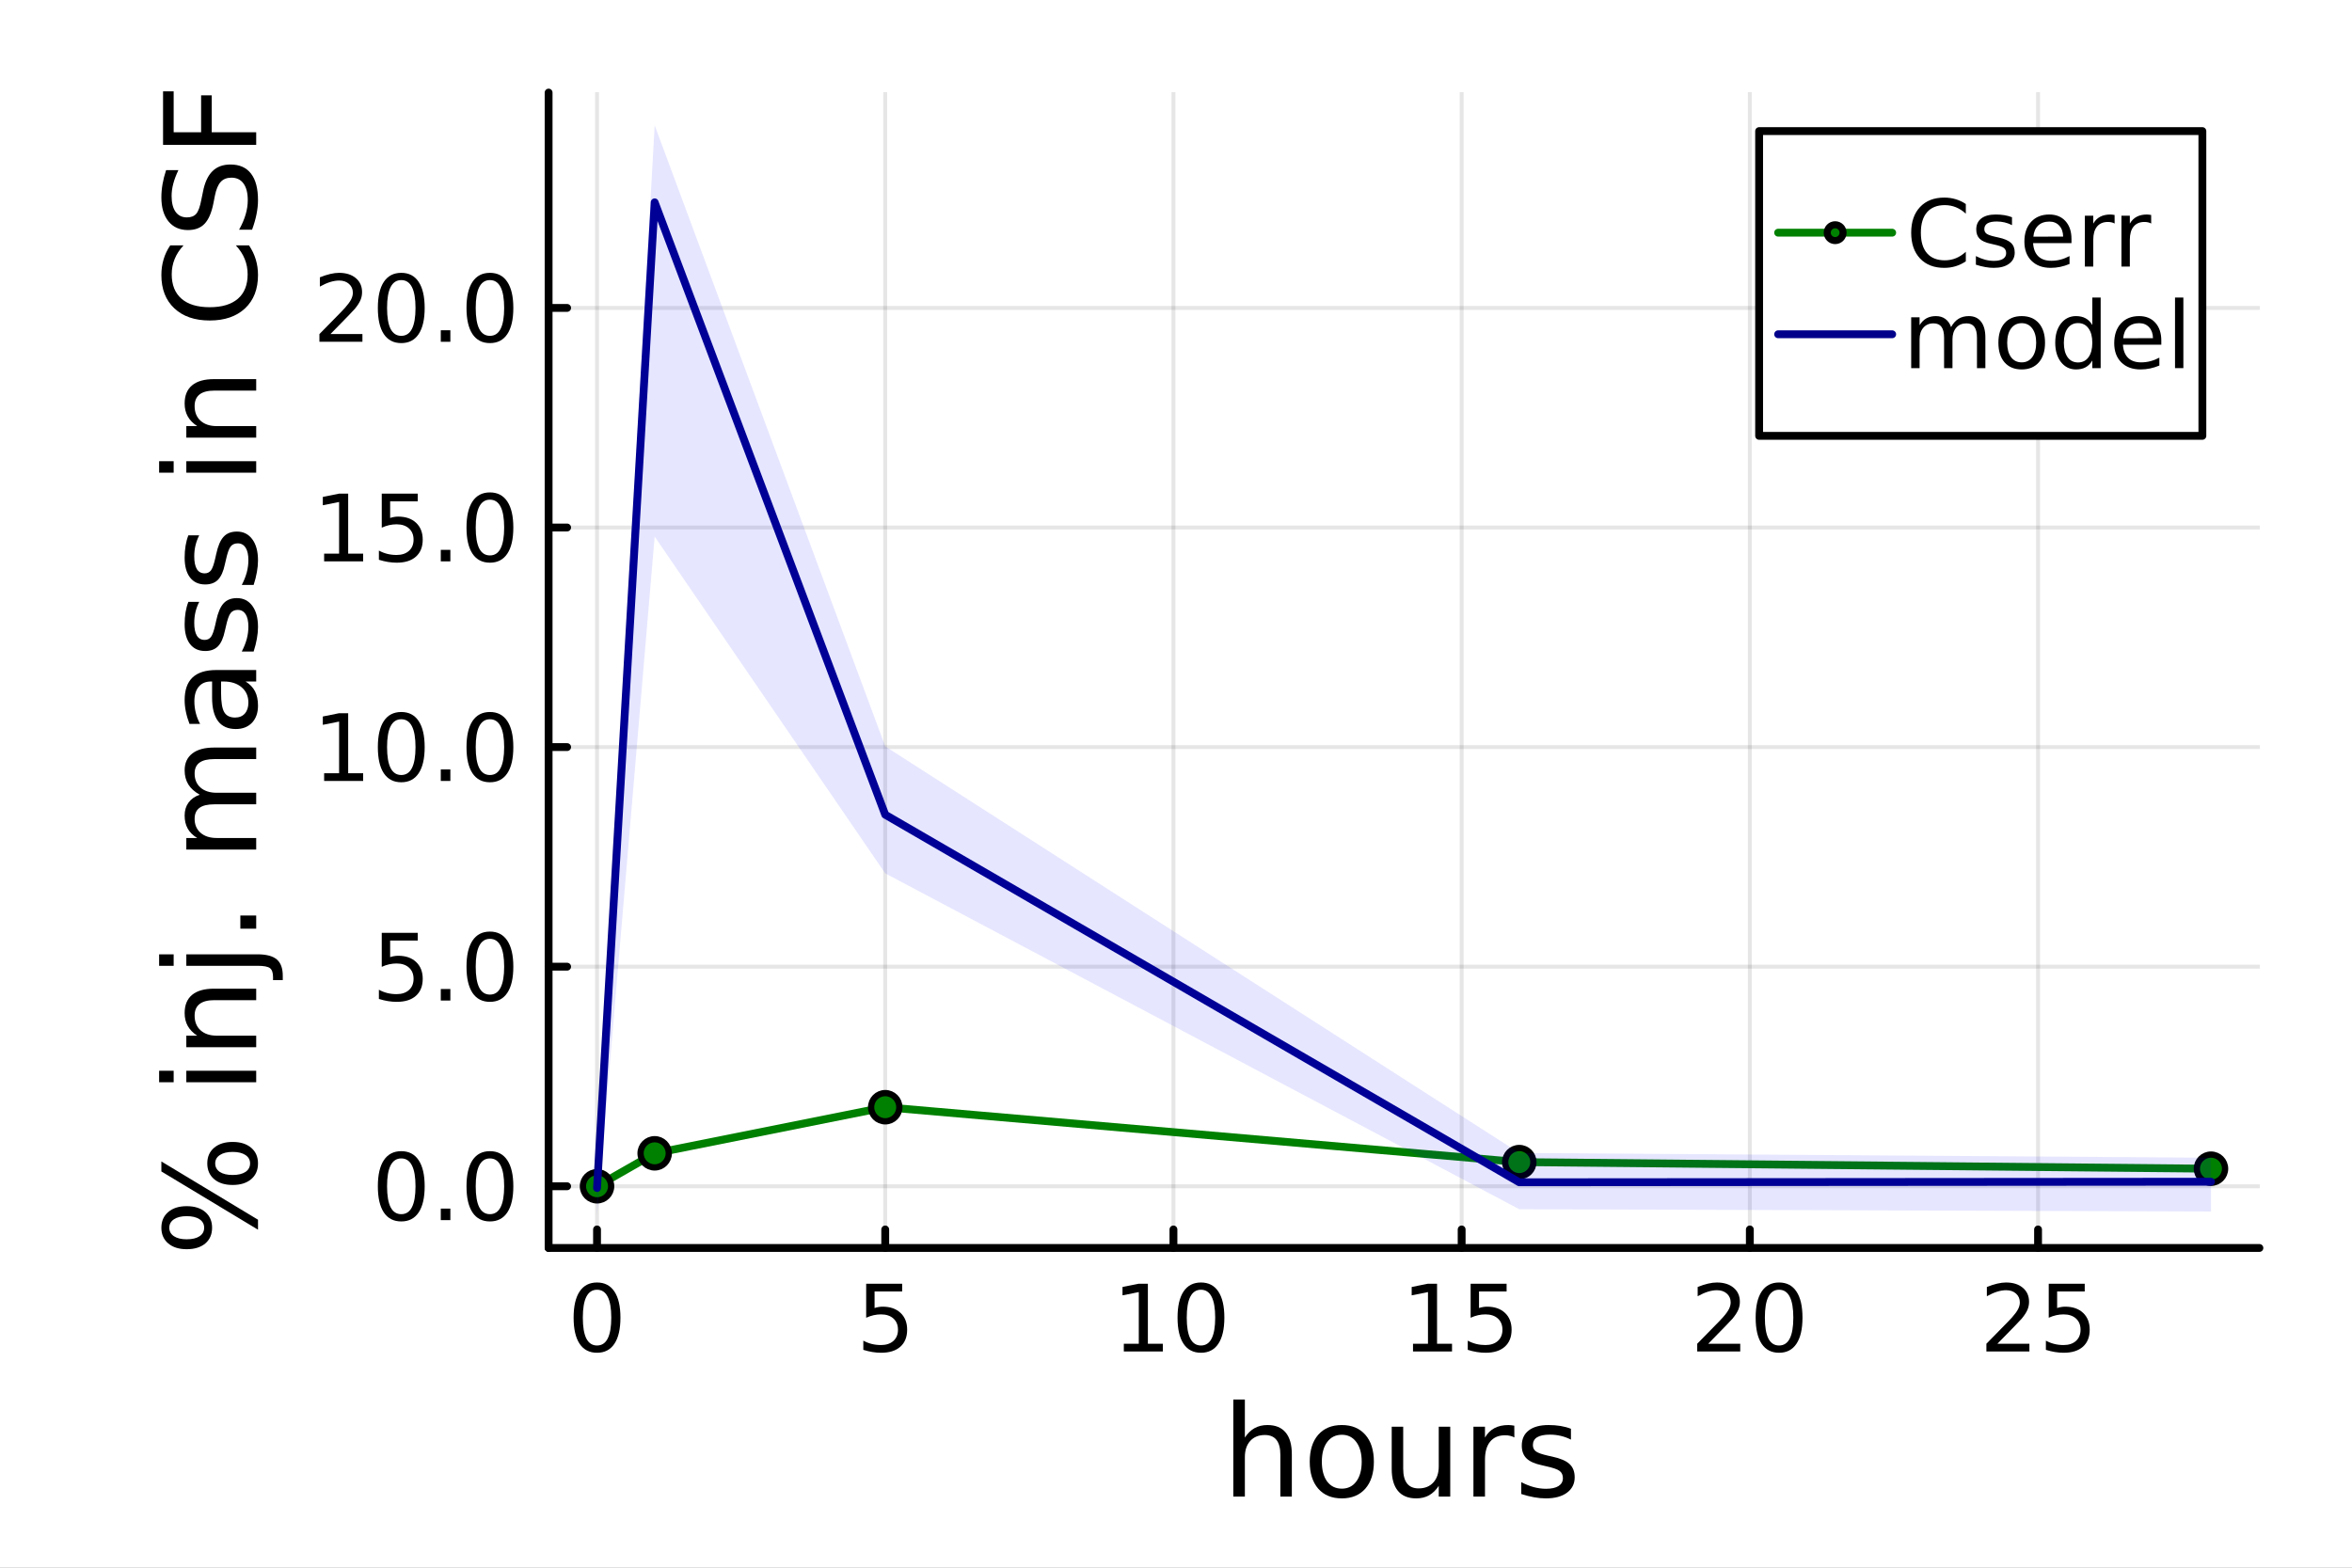 <?xml version="1.0" encoding="utf-8"?>
<svg xmlns="http://www.w3.org/2000/svg" xmlns:xlink="http://www.w3.org/1999/xlink" width="600" height="400" viewBox="0 0 2400 1600">
<rect x="0" y="0" width="2400" height="1600" fill="#808080" stroke="none"/>
<defs>
  <clipPath id="clip180">
    <rect x="0" y="0" width="2400" height="1600"/>
  </clipPath>
</defs>
<path clip-path="url(#clip180)" d="M0 1600 L2400 1600 L2400 0 L0 0  Z" fill="#ffffff" fill-rule="evenodd" fill-opacity="1"/>
<defs>
  <clipPath id="clip181">
    <rect x="480" y="0" width="1681" height="1600"/>
  </clipPath>
</defs>
<path clip-path="url(#clip180)" d="M559.803 1273.7 L2305.51 1273.7 L2305.51 94.488 L559.803 94.488  Z" fill="#ffffff" fill-rule="evenodd" fill-opacity="1"/>
<defs>
  <clipPath id="clip182">
    <rect x="559" y="94" width="1747" height="1180"/>
  </clipPath>
</defs>
<polyline clip-path="url(#clip182)" style="stroke:#000000; stroke-linecap:round; stroke-linejoin:round; stroke-width:4; stroke-opacity:0.1; fill:none" points="609.21,1273.7 609.21,94.488 "/>
<polyline clip-path="url(#clip182)" style="stroke:#000000; stroke-linecap:round; stroke-linejoin:round; stroke-width:4; stroke-opacity:0.1; fill:none" points="903.298,1273.7 903.298,94.488 "/>
<polyline clip-path="url(#clip182)" style="stroke:#000000; stroke-linecap:round; stroke-linejoin:round; stroke-width:4; stroke-opacity:0.1; fill:none" points="1197.39,1273.7 1197.39,94.488 "/>
<polyline clip-path="url(#clip182)" style="stroke:#000000; stroke-linecap:round; stroke-linejoin:round; stroke-width:4; stroke-opacity:0.1; fill:none" points="1491.48,1273.7 1491.48,94.488 "/>
<polyline clip-path="url(#clip182)" style="stroke:#000000; stroke-linecap:round; stroke-linejoin:round; stroke-width:4; stroke-opacity:0.1; fill:none" points="1785.56,1273.7 1785.56,94.488 "/>
<polyline clip-path="url(#clip182)" style="stroke:#000000; stroke-linecap:round; stroke-linejoin:round; stroke-width:4; stroke-opacity:0.1; fill:none" points="2079.65,1273.7 2079.65,94.488 "/>
<polyline clip-path="url(#clip180)" style="stroke:#000000; stroke-linecap:round; stroke-linejoin:round; stroke-width:8; stroke-opacity:1; fill:none" points="559.803,1273.7 2305.51,1273.7 "/>
<polyline clip-path="url(#clip180)" style="stroke:#000000; stroke-linecap:round; stroke-linejoin:round; stroke-width:8; stroke-opacity:1; fill:none" points="609.21,1273.7 609.21,1254.8 "/>
<polyline clip-path="url(#clip180)" style="stroke:#000000; stroke-linecap:round; stroke-linejoin:round; stroke-width:8; stroke-opacity:1; fill:none" points="903.298,1273.7 903.298,1254.8 "/>
<polyline clip-path="url(#clip180)" style="stroke:#000000; stroke-linecap:round; stroke-linejoin:round; stroke-width:8; stroke-opacity:1; fill:none" points="1197.39,1273.7 1197.39,1254.8 "/>
<polyline clip-path="url(#clip180)" style="stroke:#000000; stroke-linecap:round; stroke-linejoin:round; stroke-width:8; stroke-opacity:1; fill:none" points="1491.48,1273.7 1491.48,1254.8 "/>
<polyline clip-path="url(#clip180)" style="stroke:#000000; stroke-linecap:round; stroke-linejoin:round; stroke-width:8; stroke-opacity:1; fill:none" points="1785.56,1273.7 1785.56,1254.8 "/>
<polyline clip-path="url(#clip180)" style="stroke:#000000; stroke-linecap:round; stroke-linejoin:round; stroke-width:8; stroke-opacity:1; fill:none" points="2079.65,1273.7 2079.65,1254.8 "/>
<path clip-path="url(#clip180)" d="M609.21 1316.33 Q601.988 1316.33 598.33 1323.46 Q594.719 1330.55 594.719 1344.81 Q594.719 1359.02 598.33 1366.15 Q601.988 1373.23 609.21 1373.23 Q616.478 1373.23 620.089 1366.15 Q623.747 1359.02 623.747 1344.81 Q623.747 1330.55 620.089 1323.46 Q616.478 1316.33 609.21 1316.33 M609.21 1308.93 Q620.83 1308.93 626.941 1318.14 Q633.098 1327.31 633.098 1344.81 Q633.098 1362.26 626.941 1371.47 Q620.83 1380.64 609.21 1380.64 Q597.589 1380.64 591.432 1371.47 Q585.321 1362.26 585.321 1344.81 Q585.321 1327.31 591.432 1318.14 Q597.589 1308.93 609.21 1308.93 Z" fill="#000000" fill-rule="nonzero" fill-opacity="1" /><path clip-path="url(#clip180)" d="M883.854 1310.18 L920.567 1310.18 L920.567 1318.05 L892.419 1318.05 L892.419 1334.99 Q894.456 1334.3 896.493 1333.97 Q898.53 1333.6 900.567 1333.6 Q912.141 1333.6 918.9 1339.94 Q925.659 1346.29 925.659 1357.12 Q925.659 1368.28 918.715 1374.48 Q911.77 1380.64 899.132 1380.64 Q894.78 1380.64 890.243 1379.9 Q885.752 1379.16 880.937 1377.68 L880.937 1368.28 Q885.104 1370.55 889.548 1371.66 Q893.993 1372.77 898.946 1372.77 Q906.956 1372.77 911.631 1368.56 Q916.307 1364.34 916.307 1357.12 Q916.307 1349.9 911.631 1345.68 Q906.956 1341.47 898.946 1341.47 Q895.196 1341.47 891.446 1342.31 Q887.743 1343.14 883.854 1344.9 L883.854 1310.18 Z" fill="#000000" fill-rule="nonzero" fill-opacity="1" /><path clip-path="url(#clip180)" d="M1146.76 1371.43 L1162.04 1371.43 L1162.04 1318.69 L1145.42 1322.03 L1145.42 1313.51 L1161.95 1310.18 L1171.3 1310.18 L1171.3 1371.43 L1186.58 1371.43 L1186.58 1379.3 L1146.76 1379.3 L1146.76 1371.43 Z" fill="#000000" fill-rule="nonzero" fill-opacity="1" /><path clip-path="url(#clip180)" d="M1225.47 1316.33 Q1218.24 1316.33 1214.59 1323.46 Q1210.97 1330.55 1210.97 1344.81 Q1210.97 1359.02 1214.59 1366.15 Q1218.24 1373.23 1225.47 1373.23 Q1232.73 1373.23 1236.34 1366.15 Q1240 1359.02 1240 1344.81 Q1240 1330.55 1236.34 1323.46 Q1232.73 1316.33 1225.47 1316.33 M1225.47 1308.93 Q1237.09 1308.93 1243.2 1318.14 Q1249.35 1327.31 1249.35 1344.81 Q1249.35 1362.26 1243.2 1371.47 Q1237.09 1380.64 1225.47 1380.64 Q1213.84 1380.64 1207.69 1371.47 Q1201.58 1362.26 1201.58 1344.81 Q1201.58 1327.31 1207.69 1318.14 Q1213.84 1308.93 1225.47 1308.93 Z" fill="#000000" fill-rule="nonzero" fill-opacity="1" /><path clip-path="url(#clip180)" d="M1441.85 1371.43 L1457.12 1371.43 L1457.12 1318.69 L1440.5 1322.03 L1440.5 1313.51 L1457.03 1310.18 L1466.38 1310.18 L1466.38 1371.43 L1481.66 1371.43 L1481.66 1379.3 L1441.85 1379.3 L1441.85 1371.43 Z" fill="#000000" fill-rule="nonzero" fill-opacity="1" /><path clip-path="url(#clip180)" d="M1500.64 1310.18 L1537.35 1310.18 L1537.35 1318.05 L1509.21 1318.05 L1509.21 1334.99 Q1511.24 1334.3 1513.28 1333.97 Q1515.32 1333.6 1517.35 1333.6 Q1528.93 1333.6 1535.69 1339.94 Q1542.45 1346.29 1542.45 1357.12 Q1542.45 1368.28 1535.5 1374.48 Q1528.56 1380.64 1515.92 1380.64 Q1511.57 1380.64 1507.03 1379.9 Q1502.54 1379.16 1497.72 1377.68 L1497.72 1368.28 Q1501.89 1370.55 1506.34 1371.66 Q1510.78 1372.77 1515.73 1372.77 Q1523.74 1372.77 1528.42 1368.56 Q1533.1 1364.34 1533.1 1357.12 Q1533.1 1349.9 1528.42 1345.68 Q1523.74 1341.47 1515.73 1341.47 Q1511.98 1341.47 1508.23 1342.31 Q1504.53 1343.14 1500.64 1344.9 L1500.64 1310.18 Z" fill="#000000" fill-rule="nonzero" fill-opacity="1" /><path clip-path="url(#clip180)" d="M1743.11 1371.43 L1775.75 1371.43 L1775.75 1379.3 L1731.86 1379.3 L1731.86 1371.43 Q1737.18 1365.92 1746.35 1356.66 Q1755.56 1347.35 1757.92 1344.67 Q1762.42 1339.62 1764.17 1336.15 Q1765.98 1332.63 1765.98 1329.25 Q1765.98 1323.74 1762.09 1320.27 Q1758.25 1316.8 1752.05 1316.8 Q1747.65 1316.8 1742.74 1318.32 Q1737.88 1319.85 1732.32 1322.95 L1732.32 1313.51 Q1737.97 1311.24 1742.88 1310.08 Q1747.79 1308.93 1751.86 1308.93 Q1762.6 1308.93 1768.99 1314.3 Q1775.38 1319.67 1775.38 1328.65 Q1775.38 1332.91 1773.76 1336.75 Q1772.18 1340.55 1767.97 1345.73 Q1766.81 1347.07 1760.61 1353.51 Q1754.41 1359.9 1743.11 1371.43 Z" fill="#000000" fill-rule="nonzero" fill-opacity="1" /><path clip-path="url(#clip180)" d="M1815.38 1316.33 Q1808.16 1316.33 1804.5 1323.46 Q1800.89 1330.55 1800.89 1344.81 Q1800.89 1359.02 1804.5 1366.15 Q1808.16 1373.23 1815.38 1373.23 Q1822.65 1373.23 1826.26 1366.15 Q1829.92 1359.02 1829.92 1344.81 Q1829.92 1330.55 1826.26 1323.46 Q1822.65 1316.33 1815.38 1316.33 M1815.38 1308.93 Q1827 1308.93 1833.11 1318.14 Q1839.27 1327.31 1839.27 1344.81 Q1839.27 1362.26 1833.11 1371.47 Q1827 1380.64 1815.38 1380.64 Q1803.76 1380.64 1797.6 1371.47 Q1791.49 1362.26 1791.49 1344.81 Q1791.49 1327.31 1797.6 1318.14 Q1803.76 1308.93 1815.38 1308.93 Z" fill="#000000" fill-rule="nonzero" fill-opacity="1" /><path clip-path="url(#clip180)" d="M2038.19 1371.43 L2070.83 1371.43 L2070.83 1379.3 L2026.94 1379.3 L2026.94 1371.43 Q2032.27 1365.92 2041.43 1356.66 Q2050.65 1347.35 2053.01 1344.67 Q2057.5 1339.62 2059.26 1336.15 Q2061.06 1332.63 2061.06 1329.25 Q2061.06 1323.74 2057.18 1320.27 Q2053.33 1316.8 2047.13 1316.8 Q2042.73 1316.8 2037.82 1318.32 Q2032.96 1319.85 2027.41 1322.95 L2027.41 1313.51 Q2033.05 1311.24 2037.96 1310.08 Q2042.87 1308.93 2046.94 1308.93 Q2057.68 1308.93 2064.07 1314.3 Q2070.46 1319.67 2070.46 1328.65 Q2070.46 1332.91 2068.84 1336.75 Q2067.27 1340.55 2063.05 1345.73 Q2061.9 1347.07 2055.69 1353.51 Q2049.49 1359.9 2038.19 1371.43 Z" fill="#000000" fill-rule="nonzero" fill-opacity="1" /><path clip-path="url(#clip180)" d="M2090.55 1310.18 L2127.27 1310.18 L2127.27 1318.05 L2099.12 1318.05 L2099.12 1334.99 Q2101.16 1334.3 2103.19 1333.97 Q2105.23 1333.6 2107.27 1333.6 Q2118.84 1333.6 2125.6 1339.94 Q2132.36 1346.29 2132.36 1357.12 Q2132.36 1368.28 2125.42 1374.48 Q2118.47 1380.64 2105.83 1380.64 Q2101.48 1380.64 2096.94 1379.9 Q2092.45 1379.16 2087.64 1377.68 L2087.64 1368.28 Q2091.8 1370.55 2096.25 1371.66 Q2100.69 1372.77 2105.65 1372.77 Q2113.66 1372.77 2118.33 1368.56 Q2123.01 1364.34 2123.01 1357.12 Q2123.01 1349.9 2118.33 1345.68 Q2113.66 1341.47 2105.65 1341.47 Q2101.9 1341.47 2098.15 1342.31 Q2094.44 1343.14 2090.55 1344.9 L2090.55 1310.18 Z" fill="#000000" fill-rule="nonzero" fill-opacity="1" /><path clip-path="url(#clip180)" d="M1318.2 1484.39 L1318.2 1527.42 L1306.49 1527.42 L1306.49 1484.77 Q1306.49 1474.65 1302.54 1469.62 Q1298.6 1464.59 1290.7 1464.59 Q1281.22 1464.59 1275.74 1470.64 Q1270.27 1476.69 1270.27 1487.13 L1270.27 1527.42 L1258.49 1527.42 L1258.49 1428.37 L1270.27 1428.37 L1270.27 1467.2 Q1274.47 1460.77 1280.14 1457.59 Q1285.86 1454.41 1293.31 1454.41 Q1305.6 1454.41 1311.9 1462.05 Q1318.2 1469.62 1318.2 1484.39 Z" fill="#000000" fill-rule="nonzero" fill-opacity="1" /><path clip-path="url(#clip180)" d="M1369.19 1464.34 Q1359.77 1464.34 1354.3 1471.72 Q1348.82 1479.04 1348.82 1491.84 Q1348.82 1504.63 1354.23 1512.02 Q1359.71 1519.34 1369.19 1519.34 Q1378.55 1519.34 1384.02 1511.96 Q1389.5 1504.57 1389.5 1491.84 Q1389.5 1479.17 1384.02 1471.79 Q1378.55 1464.34 1369.19 1464.34 M1369.19 1454.41 Q1384.47 1454.41 1393.19 1464.34 Q1401.91 1474.27 1401.91 1491.84 Q1401.91 1509.35 1393.19 1519.34 Q1384.47 1529.27 1369.19 1529.27 Q1353.85 1529.27 1345.13 1519.34 Q1336.47 1509.35 1336.47 1491.84 Q1336.47 1474.27 1345.13 1464.34 Q1353.85 1454.41 1369.19 1454.41 Z" fill="#000000" fill-rule="nonzero" fill-opacity="1" /><path clip-path="url(#clip180)" d="M1420.12 1499.29 L1420.12 1456.13 L1431.83 1456.13 L1431.83 1498.84 Q1431.83 1508.96 1435.78 1514.06 Q1439.72 1519.08 1447.62 1519.08 Q1457.1 1519.08 1462.58 1513.04 Q1468.11 1506.99 1468.11 1496.55 L1468.11 1456.13 L1479.83 1456.13 L1479.83 1527.42 L1468.11 1527.42 L1468.11 1516.47 Q1463.85 1522.97 1458.18 1526.15 Q1452.58 1529.27 1445.13 1529.27 Q1432.85 1529.27 1426.48 1521.63 Q1420.12 1513.99 1420.12 1499.29 M1449.59 1454.41 L1449.59 1454.41 Z" fill="#000000" fill-rule="nonzero" fill-opacity="1" /><path clip-path="url(#clip180)" d="M1545.27 1467.08 Q1543.29 1465.93 1540.94 1465.42 Q1538.65 1464.85 1535.85 1464.85 Q1525.91 1464.85 1520.57 1471.34 Q1515.28 1477.77 1515.28 1489.87 L1515.28 1527.42 L1503.51 1527.42 L1503.51 1456.13 L1515.28 1456.13 L1515.28 1467.2 Q1518.98 1460.71 1524.9 1457.59 Q1530.82 1454.41 1539.28 1454.41 Q1540.49 1454.41 1541.96 1454.6 Q1543.42 1454.73 1545.2 1455.05 L1545.27 1467.08 Z" fill="#000000" fill-rule="nonzero" fill-opacity="1" /><path clip-path="url(#clip180)" d="M1603 1458.23 L1603 1469.3 Q1598.04 1466.76 1592.69 1465.49 Q1587.34 1464.21 1581.61 1464.21 Q1572.89 1464.21 1568.5 1466.89 Q1564.17 1469.56 1564.17 1474.91 Q1564.17 1478.98 1567.29 1481.34 Q1570.41 1483.63 1579.83 1485.73 L1583.84 1486.62 Q1596.32 1489.29 1601.54 1494.19 Q1606.82 1499.03 1606.82 1507.75 Q1606.82 1517.68 1598.93 1523.48 Q1591.1 1529.27 1577.35 1529.27 Q1571.62 1529.27 1565.38 1528.12 Q1559.21 1527.04 1552.33 1524.81 L1552.33 1512.72 Q1558.83 1516.09 1565.13 1517.81 Q1571.43 1519.47 1577.6 1519.47 Q1585.88 1519.47 1590.34 1516.67 Q1594.79 1513.8 1594.79 1508.64 Q1594.79 1503.87 1591.55 1501.32 Q1588.36 1498.78 1577.48 1496.42 L1573.4 1495.47 Q1562.52 1493.18 1557.68 1488.47 Q1552.84 1483.69 1552.84 1475.42 Q1552.84 1465.36 1559.97 1459.88 Q1567.1 1454.41 1580.21 1454.41 Q1586.71 1454.41 1592.44 1455.36 Q1598.17 1456.32 1603 1458.23 Z" fill="#000000" fill-rule="nonzero" fill-opacity="1" /><polyline clip-path="url(#clip182)" style="stroke:#000000; stroke-linecap:round; stroke-linejoin:round; stroke-width:4; stroke-opacity:0.1; fill:none" points="559.803,1210.71 2305.51,1210.71 "/>
<polyline clip-path="url(#clip182)" style="stroke:#000000; stroke-linecap:round; stroke-linejoin:round; stroke-width:4; stroke-opacity:0.1; fill:none" points="559.803,986.599 2305.51,986.599 "/>
<polyline clip-path="url(#clip182)" style="stroke:#000000; stroke-linecap:round; stroke-linejoin:round; stroke-width:4; stroke-opacity:0.1; fill:none" points="559.803,762.489 2305.51,762.489 "/>
<polyline clip-path="url(#clip182)" style="stroke:#000000; stroke-linecap:round; stroke-linejoin:round; stroke-width:4; stroke-opacity:0.1; fill:none" points="559.803,538.379 2305.51,538.379 "/>
<polyline clip-path="url(#clip182)" style="stroke:#000000; stroke-linecap:round; stroke-linejoin:round; stroke-width:4; stroke-opacity:0.1; fill:none" points="559.803,314.269 2305.51,314.269 "/>
<polyline clip-path="url(#clip180)" style="stroke:#000000; stroke-linecap:round; stroke-linejoin:round; stroke-width:8; stroke-opacity:1; fill:none" points="559.803,1273.7 559.803,94.488 "/>
<polyline clip-path="url(#clip180)" style="stroke:#000000; stroke-linecap:round; stroke-linejoin:round; stroke-width:8; stroke-opacity:1; fill:none" points="559.803,1210.71 578.701,1210.71 "/>
<polyline clip-path="url(#clip180)" style="stroke:#000000; stroke-linecap:round; stroke-linejoin:round; stroke-width:8; stroke-opacity:1; fill:none" points="559.803,986.599 578.701,986.599 "/>
<polyline clip-path="url(#clip180)" style="stroke:#000000; stroke-linecap:round; stroke-linejoin:round; stroke-width:8; stroke-opacity:1; fill:none" points="559.803,762.489 578.701,762.489 "/>
<polyline clip-path="url(#clip180)" style="stroke:#000000; stroke-linecap:round; stroke-linejoin:round; stroke-width:8; stroke-opacity:1; fill:none" points="559.803,538.379 578.701,538.379 "/>
<polyline clip-path="url(#clip180)" style="stroke:#000000; stroke-linecap:round; stroke-linejoin:round; stroke-width:8; stroke-opacity:1; fill:none" points="559.803,314.269 578.701,314.269 "/>
<path clip-path="url(#clip180)" d="M409.452 1182.31 Q402.229 1182.31 398.572 1189.44 Q394.961 1196.52 394.961 1210.78 Q394.961 1224.99 398.572 1232.12 Q402.229 1239.2 409.452 1239.2 Q416.72 1239.2 420.331 1232.12 Q423.989 1224.99 423.989 1210.78 Q423.989 1196.52 420.331 1189.44 Q416.72 1182.31 409.452 1182.31 M409.452 1174.9 Q421.072 1174.9 427.183 1184.11 Q433.34 1193.28 433.34 1210.78 Q433.34 1228.23 427.183 1237.45 Q421.072 1246.61 409.452 1246.61 Q397.831 1246.61 391.674 1237.45 Q385.563 1228.23 385.563 1210.78 Q385.563 1193.28 391.674 1184.11 Q397.831 1174.9 409.452 1174.9 Z" fill="#000000" fill-rule="nonzero" fill-opacity="1" /><path clip-path="url(#clip180)" d="M449.775 1233.51 L459.544 1233.51 L459.544 1245.27 L449.775 1245.27 L449.775 1233.51 Z" fill="#000000" fill-rule="nonzero" fill-opacity="1" /><path clip-path="url(#clip180)" d="M499.914 1182.31 Q492.692 1182.31 489.035 1189.44 Q485.423 1196.52 485.423 1210.78 Q485.423 1224.99 489.035 1232.12 Q492.692 1239.2 499.914 1239.2 Q507.183 1239.2 510.794 1232.12 Q514.451 1224.99 514.451 1210.78 Q514.451 1196.52 510.794 1189.44 Q507.183 1182.31 499.914 1182.31 M499.914 1174.9 Q511.534 1174.9 517.645 1184.11 Q523.803 1193.28 523.803 1210.78 Q523.803 1228.23 517.645 1237.45 Q511.534 1246.61 499.914 1246.61 Q488.294 1246.61 482.136 1237.45 Q476.025 1228.23 476.025 1210.78 Q476.025 1193.28 482.136 1184.11 Q488.294 1174.9 499.914 1174.9 Z" fill="#000000" fill-rule="nonzero" fill-opacity="1" /><path clip-path="url(#clip180)" d="M389.544 952.039 L426.257 952.039 L426.257 959.909 L398.109 959.909 L398.109 976.854 Q400.146 976.159 402.183 975.835 Q404.22 975.465 406.257 975.465 Q417.831 975.465 424.59 981.807 Q431.35 988.15 431.35 998.983 Q431.35 1010.14 424.405 1016.34 Q417.461 1022.5 404.822 1022.5 Q400.47 1022.5 395.933 1021.76 Q391.442 1021.02 386.628 1019.54 L386.628 1010.14 Q390.794 1012.41 395.239 1013.52 Q399.683 1014.63 404.637 1014.63 Q412.646 1014.63 417.322 1010.42 Q421.998 1006.21 421.998 998.983 Q421.998 991.761 417.322 987.548 Q412.646 983.335 404.637 983.335 Q400.887 983.335 397.137 984.169 Q393.433 985.002 389.544 986.761 L389.544 952.039 Z" fill="#000000" fill-rule="nonzero" fill-opacity="1" /><path clip-path="url(#clip180)" d="M449.775 1009.4 L459.544 1009.4 L459.544 1021.16 L449.775 1021.16 L449.775 1009.4 Z" fill="#000000" fill-rule="nonzero" fill-opacity="1" /><path clip-path="url(#clip180)" d="M499.914 958.196 Q492.692 958.196 489.035 965.326 Q485.423 972.409 485.423 986.669 Q485.423 1000.88 489.035 1008.01 Q492.692 1015.09 499.914 1015.09 Q507.183 1015.09 510.794 1008.01 Q514.451 1000.88 514.451 986.669 Q514.451 972.409 510.794 965.326 Q507.183 958.196 499.914 958.196 M499.914 950.789 Q511.534 950.789 517.645 960.002 Q523.803 969.169 523.803 986.669 Q523.803 1004.12 517.645 1013.34 Q511.534 1022.5 499.914 1022.5 Q488.294 1022.5 482.136 1013.34 Q476.025 1004.12 476.025 986.669 Q476.025 969.169 482.136 960.002 Q488.294 950.789 499.914 950.789 Z" fill="#000000" fill-rule="nonzero" fill-opacity="1" /><path clip-path="url(#clip180)" d="M330.748 789.179 L346.026 789.179 L346.026 736.447 L329.406 739.781 L329.406 731.262 L345.933 727.929 L355.285 727.929 L355.285 789.179 L370.563 789.179 L370.563 797.049 L330.748 797.049 L330.748 789.179 Z" fill="#000000" fill-rule="nonzero" fill-opacity="1" /><path clip-path="url(#clip180)" d="M409.452 734.086 Q402.229 734.086 398.572 741.216 Q394.961 748.299 394.961 762.558 Q394.961 776.771 398.572 783.901 Q402.229 790.984 409.452 790.984 Q416.72 790.984 420.331 783.901 Q423.989 776.771 423.989 762.558 Q423.989 748.299 420.331 741.216 Q416.72 734.086 409.452 734.086 M409.452 726.679 Q421.072 726.679 427.183 735.892 Q433.34 745.059 433.34 762.558 Q433.34 780.012 427.183 789.225 Q421.072 798.392 409.452 798.392 Q397.831 798.392 391.674 789.225 Q385.563 780.012 385.563 762.558 Q385.563 745.059 391.674 735.892 Q397.831 726.679 409.452 726.679 Z" fill="#000000" fill-rule="nonzero" fill-opacity="1" /><path clip-path="url(#clip180)" d="M449.775 785.29 L459.544 785.29 L459.544 797.049 L449.775 797.049 L449.775 785.29 Z" fill="#000000" fill-rule="nonzero" fill-opacity="1" /><path clip-path="url(#clip180)" d="M499.914 734.086 Q492.692 734.086 489.035 741.216 Q485.423 748.299 485.423 762.558 Q485.423 776.771 489.035 783.901 Q492.692 790.984 499.914 790.984 Q507.183 790.984 510.794 783.901 Q514.451 776.771 514.451 762.558 Q514.451 748.299 510.794 741.216 Q507.183 734.086 499.914 734.086 M499.914 726.679 Q511.534 726.679 517.645 735.892 Q523.803 745.059 523.803 762.558 Q523.803 780.012 517.645 789.225 Q511.534 798.392 499.914 798.392 Q488.294 798.392 482.136 789.225 Q476.025 780.012 476.025 762.558 Q476.025 745.059 482.136 735.892 Q488.294 726.679 499.914 726.679 Z" fill="#000000" fill-rule="nonzero" fill-opacity="1" /><path clip-path="url(#clip180)" d="M330.748 565.069 L346.026 565.069 L346.026 512.337 L329.406 515.671 L329.406 507.152 L345.933 503.819 L355.285 503.819 L355.285 565.069 L370.563 565.069 L370.563 572.939 L330.748 572.939 L330.748 565.069 Z" fill="#000000" fill-rule="nonzero" fill-opacity="1" /><path clip-path="url(#clip180)" d="M389.544 503.819 L426.257 503.819 L426.257 511.689 L398.109 511.689 L398.109 528.634 Q400.146 527.939 402.183 527.615 Q404.22 527.245 406.257 527.245 Q417.831 527.245 424.59 533.587 Q431.35 539.93 431.35 550.763 Q431.35 561.92 424.405 568.124 Q417.461 574.282 404.822 574.282 Q400.47 574.282 395.933 573.541 Q391.442 572.8 386.628 571.319 L386.628 561.92 Q390.794 564.189 395.239 565.3 Q399.683 566.411 404.637 566.411 Q412.646 566.411 417.322 562.198 Q421.998 557.985 421.998 550.763 Q421.998 543.541 417.322 539.328 Q412.646 535.115 404.637 535.115 Q400.887 535.115 397.137 535.948 Q393.433 536.782 389.544 538.541 L389.544 503.819 Z" fill="#000000" fill-rule="nonzero" fill-opacity="1" /><path clip-path="url(#clip180)" d="M449.775 561.18 L459.544 561.18 L459.544 572.939 L449.775 572.939 L449.775 561.18 Z" fill="#000000" fill-rule="nonzero" fill-opacity="1" /><path clip-path="url(#clip180)" d="M499.914 509.976 Q492.692 509.976 489.035 517.106 Q485.423 524.189 485.423 538.448 Q485.423 552.661 489.035 559.791 Q492.692 566.874 499.914 566.874 Q507.183 566.874 510.794 559.791 Q514.451 552.661 514.451 538.448 Q514.451 524.189 510.794 517.106 Q507.183 509.976 499.914 509.976 M499.914 502.569 Q511.534 502.569 517.645 511.782 Q523.803 520.948 523.803 538.448 Q523.803 555.902 517.645 565.115 Q511.534 574.282 499.914 574.282 Q488.294 574.282 482.136 565.115 Q476.025 555.902 476.025 538.448 Q476.025 520.948 482.136 511.782 Q488.294 502.569 499.914 502.569 Z" fill="#000000" fill-rule="nonzero" fill-opacity="1" /><path clip-path="url(#clip180)" d="M337.184 340.959 L369.822 340.959 L369.822 348.829 L325.934 348.829 L325.934 340.959 Q331.258 335.449 340.424 326.19 Q349.637 316.885 351.998 314.199 Q356.489 309.153 358.248 305.681 Q360.054 302.162 360.054 298.783 Q360.054 293.274 356.165 289.801 Q352.322 286.329 346.119 286.329 Q341.721 286.329 336.813 287.857 Q331.952 289.385 326.397 292.487 L326.397 283.042 Q332.045 280.774 336.952 279.616 Q341.859 278.459 345.933 278.459 Q356.674 278.459 363.063 283.829 Q369.452 289.2 369.452 298.181 Q369.452 302.44 367.831 306.283 Q366.257 310.079 362.044 315.264 Q360.887 316.607 354.683 323.042 Q348.48 329.431 337.184 340.959 Z" fill="#000000" fill-rule="nonzero" fill-opacity="1" /><path clip-path="url(#clip180)" d="M409.452 285.866 Q402.229 285.866 398.572 292.996 Q394.961 300.079 394.961 314.338 Q394.961 328.551 398.572 335.681 Q402.229 342.764 409.452 342.764 Q416.72 342.764 420.331 335.681 Q423.989 328.551 423.989 314.338 Q423.989 300.079 420.331 292.996 Q416.72 285.866 409.452 285.866 M409.452 278.459 Q421.072 278.459 427.183 287.672 Q433.34 296.838 433.34 314.338 Q433.34 331.792 427.183 341.005 Q421.072 350.171 409.452 350.171 Q397.831 350.171 391.674 341.005 Q385.563 331.792 385.563 314.338 Q385.563 296.838 391.674 287.672 Q397.831 278.459 409.452 278.459 Z" fill="#000000" fill-rule="nonzero" fill-opacity="1" /><path clip-path="url(#clip180)" d="M449.775 337.07 L459.544 337.07 L459.544 348.829 L449.775 348.829 L449.775 337.07 Z" fill="#000000" fill-rule="nonzero" fill-opacity="1" /><path clip-path="url(#clip180)" d="M499.914 285.866 Q492.692 285.866 489.035 292.996 Q485.423 300.079 485.423 314.338 Q485.423 328.551 489.035 335.681 Q492.692 342.764 499.914 342.764 Q507.183 342.764 510.794 335.681 Q514.451 328.551 514.451 314.338 Q514.451 300.079 510.794 292.996 Q507.183 285.866 499.914 285.866 M499.914 278.459 Q511.534 278.459 517.645 287.672 Q523.803 296.838 523.803 314.338 Q523.803 331.792 517.645 341.005 Q511.534 350.171 499.914 350.171 Q488.294 350.171 482.136 341.005 Q476.025 331.792 476.025 314.338 Q476.025 296.838 482.136 287.672 Q488.294 278.459 499.914 278.459 Z" fill="#000000" fill-rule="nonzero" fill-opacity="1" /><path clip-path="url(#clip180)" d="M219.599 1187.36 Q219.599 1192.9 224.309 1196.09 Q229.02 1199.2 237.423 1199.2 Q245.698 1199.2 250.473 1196.09 Q255.183 1192.9 255.183 1187.36 Q255.183 1181.95 250.473 1178.83 Q245.698 1175.65 237.423 1175.65 Q229.084 1175.65 224.373 1178.83 Q219.599 1181.95 219.599 1187.36 M211.514 1187.36 Q211.514 1177.31 218.517 1171.39 Q225.519 1165.47 237.423 1165.47 Q249.327 1165.47 256.329 1171.45 Q263.268 1177.37 263.268 1187.36 Q263.268 1197.55 256.329 1203.47 Q249.327 1209.39 237.423 1209.39 Q225.455 1209.39 218.517 1203.47 Q211.514 1197.49 211.514 1187.36 M172.747 1253.06 Q172.747 1258.53 177.522 1261.72 Q182.232 1264.84 190.508 1264.84 Q198.91 1264.84 203.621 1261.72 Q208.332 1258.6 208.332 1253.06 Q208.332 1247.52 203.621 1244.4 Q198.91 1241.22 190.508 1241.22 Q182.296 1241.22 177.522 1244.4 Q172.747 1247.58 172.747 1253.06 M164.663 1195.58 L164.663 1185.39 L263.268 1244.85 L263.268 1255.03 L164.663 1195.58 M164.663 1253.06 Q164.663 1243 171.665 1237.02 Q178.604 1231.03 190.508 1231.03 Q202.539 1231.03 209.477 1237.02 Q216.416 1242.94 216.416 1253.06 Q216.416 1263.18 209.477 1269.1 Q202.475 1274.96 190.508 1274.96 Q178.667 1274.96 171.665 1269.04 Q164.663 1263.12 164.663 1253.06 Z" fill="#000000" fill-rule="nonzero" fill-opacity="1" /><path clip-path="url(#clip180)" d="M190.126 1104.55 L190.126 1092.83 L261.422 1092.83 L261.422 1104.55 L190.126 1104.55 M162.371 1104.55 L162.371 1092.83 L177.203 1092.83 L177.203 1104.55 L162.371 1104.55 Z" fill="#000000" fill-rule="nonzero" fill-opacity="1" /><path clip-path="url(#clip180)" d="M218.389 1009.06 L261.422 1009.06 L261.422 1020.77 L218.771 1020.77 Q208.65 1020.77 203.621 1024.72 Q198.592 1028.67 198.592 1036.56 Q198.592 1046.05 204.639 1051.52 Q210.687 1057 221.127 1057 L261.422 1057 L261.422 1068.77 L190.126 1068.77 L190.126 1057 L201.202 1057 Q194.773 1052.79 191.59 1047.13 Q188.407 1041.4 188.407 1033.95 Q188.407 1021.67 196.046 1015.36 Q203.621 1009.06 218.389 1009.06 Z" fill="#000000" fill-rule="nonzero" fill-opacity="1" /><path clip-path="url(#clip180)" d="M190.126 985.699 L190.126 973.986 L262.695 973.986 Q276.317 973.986 282.428 979.206 Q288.539 984.362 288.539 995.884 L288.539 1000.34 L278.609 1000.34 L278.609 997.221 Q278.609 990.537 275.49 988.118 Q272.434 985.699 262.695 985.699 L190.126 985.699 M162.371 985.699 L162.371 973.986 L177.203 973.986 L177.203 985.699 L162.371 985.699 Z" fill="#000000" fill-rule="nonzero" fill-opacity="1" /><path clip-path="url(#clip180)" d="M245.253 947.823 L245.253 934.392 L261.422 934.392 L261.422 947.823 L245.253 947.823 Z" fill="#000000" fill-rule="nonzero" fill-opacity="1" /><path clip-path="url(#clip180)" d="M203.812 811.088 Q195.918 806.695 192.163 800.584 Q188.407 794.473 188.407 786.198 Q188.407 775.058 196.237 769.01 Q204.003 762.963 218.389 762.963 L261.422 762.963 L261.422 774.74 L218.771 774.74 Q208.523 774.74 203.557 778.368 Q198.592 781.997 198.592 789.444 Q198.592 798.547 204.639 803.831 Q210.687 809.114 221.127 809.114 L261.422 809.114 L261.422 820.891 L218.771 820.891 Q208.459 820.891 203.557 824.519 Q198.592 828.148 198.592 835.723 Q198.592 844.699 204.703 849.982 Q210.751 855.266 221.127 855.266 L261.422 855.266 L261.422 867.042 L190.126 867.042 L190.126 855.266 L201.202 855.266 Q194.645 851.255 191.526 845.654 Q188.407 840.052 188.407 832.349 Q188.407 824.583 192.354 819.172 Q196.3 813.698 203.812 811.088 Z" fill="#000000" fill-rule="nonzero" fill-opacity="1" /><path clip-path="url(#clip180)" d="M225.583 707.199 Q225.583 721.395 228.829 726.87 Q232.076 732.344 239.905 732.344 Q246.144 732.344 249.836 728.27 Q253.464 724.132 253.464 717.066 Q253.464 707.327 246.589 701.47 Q239.651 695.55 228.193 695.55 L225.583 695.55 L225.583 707.199 M220.745 683.837 L261.422 683.837 L261.422 695.55 L250.6 695.55 Q257.093 699.561 260.212 705.544 Q263.268 711.528 263.268 720.186 Q263.268 731.135 257.157 737.628 Q250.982 744.057 240.669 744.057 Q228.638 744.057 222.527 736.036 Q216.416 727.952 216.416 711.974 L216.416 695.55 L215.27 695.55 Q207.186 695.55 202.793 700.897 Q198.337 706.181 198.337 715.793 Q198.337 721.904 199.802 727.697 Q201.266 733.49 204.194 738.837 L193.372 738.837 Q190.89 732.408 189.68 726.36 Q188.407 720.313 188.407 714.584 Q188.407 699.115 196.428 691.476 Q204.448 683.837 220.745 683.837 Z" fill="#000000" fill-rule="nonzero" fill-opacity="1" /><path clip-path="url(#clip180)" d="M192.226 614.26 L203.303 614.26 Q200.756 619.225 199.483 624.573 Q198.21 629.92 198.21 635.649 Q198.21 644.37 200.884 648.762 Q203.557 653.091 208.904 653.091 Q212.979 653.091 215.334 649.972 Q217.626 646.853 219.726 637.431 L220.617 633.421 Q223.291 620.944 228.193 615.724 Q233.031 610.441 241.752 610.441 Q251.682 610.441 257.475 618.334 Q263.268 626.164 263.268 639.914 Q263.268 645.643 262.122 651.881 Q261.04 658.056 258.812 664.931 L246.717 664.931 Q250.091 658.438 251.809 652.136 Q253.464 645.834 253.464 639.659 Q253.464 631.384 250.664 626.928 Q247.799 622.472 242.643 622.472 Q237.868 622.472 235.322 625.718 Q232.776 628.901 230.421 639.787 L229.466 643.861 Q227.174 654.746 222.463 659.584 Q217.689 664.422 209.414 664.422 Q199.356 664.422 193.881 657.292 Q188.407 650.163 188.407 637.049 Q188.407 630.556 189.362 624.827 Q190.317 619.098 192.226 614.26 Z" fill="#000000" fill-rule="nonzero" fill-opacity="1" /><path clip-path="url(#clip180)" d="M192.226 546.338 L203.303 546.338 Q200.756 551.303 199.483 556.651 Q198.21 561.998 198.21 567.727 Q198.21 576.448 200.884 580.84 Q203.557 585.169 208.904 585.169 Q212.979 585.169 215.334 582.05 Q217.626 578.93 219.726 569.509 L220.617 565.499 Q223.291 553.022 228.193 547.802 Q233.031 542.519 241.752 542.519 Q251.682 542.519 257.475 550.412 Q263.268 558.242 263.268 571.992 Q263.268 577.721 262.122 583.959 Q261.04 590.134 258.812 597.009 L246.717 597.009 Q250.091 590.516 251.809 584.214 Q253.464 577.912 253.464 571.737 Q253.464 563.462 250.664 559.006 Q247.799 554.55 242.643 554.55 Q237.868 554.55 235.322 557.796 Q232.776 560.979 230.421 571.865 L229.466 575.939 Q227.174 586.824 222.463 591.662 Q217.689 596.5 209.414 596.5 Q199.356 596.5 193.881 589.37 Q188.407 582.241 188.407 569.127 Q188.407 562.634 189.362 556.905 Q190.317 551.176 192.226 546.338 Z" fill="#000000" fill-rule="nonzero" fill-opacity="1" /><path clip-path="url(#clip180)" d="M190.126 482.426 L190.126 470.713 L261.422 470.713 L261.422 482.426 L190.126 482.426 M162.371 482.426 L162.371 470.713 L177.203 470.713 L177.203 482.426 L162.371 482.426 Z" fill="#000000" fill-rule="nonzero" fill-opacity="1" /><path clip-path="url(#clip180)" d="M218.389 386.941 L261.422 386.941 L261.422 398.654 L218.771 398.654 Q208.65 398.654 203.621 402.6 Q198.592 406.547 198.592 414.441 Q198.592 423.926 204.639 429.4 Q210.687 434.875 221.127 434.875 L261.422 434.875 L261.422 446.651 L190.126 446.651 L190.126 434.875 L201.202 434.875 Q194.773 430.673 191.59 425.008 Q188.407 419.279 188.407 411.831 Q188.407 399.545 196.046 393.243 Q203.621 386.941 218.389 386.941 Z" fill="#000000" fill-rule="nonzero" fill-opacity="1" /><path clip-path="url(#clip180)" d="M173.702 250.46 L187.261 250.46 Q181.214 256.953 178.222 264.337 Q175.23 271.658 175.23 279.933 Q175.23 296.229 185.224 304.887 Q195.155 313.544 213.997 313.544 Q232.776 313.544 242.77 304.887 Q252.701 296.229 252.701 279.933 Q252.701 271.658 249.709 264.337 Q246.717 256.953 240.669 250.46 L254.101 250.46 Q258.684 257.208 260.976 264.783 Q263.268 272.294 263.268 280.697 Q263.268 302.277 250.091 314.69 Q236.85 327.103 213.997 327.103 Q191.081 327.103 177.903 314.69 Q164.663 302.277 164.663 280.697 Q164.663 272.167 166.954 264.656 Q169.182 257.08 173.702 250.46 Z" fill="#000000" fill-rule="nonzero" fill-opacity="1" /><path clip-path="url(#clip180)" d="M169.501 173.626 L182.041 173.626 Q178.54 180.947 176.821 187.44 Q175.103 193.933 175.103 199.98 Q175.103 210.483 179.177 216.213 Q183.251 221.878 190.762 221.878 Q197.064 221.878 200.311 218.122 Q203.494 214.303 205.467 203.736 L207.058 195.97 Q209.796 181.583 216.734 174.772 Q223.609 167.897 235.195 167.897 Q249.008 167.897 256.138 177.191 Q263.268 186.421 263.268 204.309 Q263.268 211.056 261.74 218.695 Q260.212 226.27 257.22 234.418 L243.98 234.418 Q248.372 226.589 250.6 219.077 Q252.828 211.566 252.828 204.309 Q252.828 193.296 248.499 187.312 Q244.17 181.328 236.15 181.328 Q229.147 181.328 225.201 185.657 Q221.254 189.922 219.281 199.725 L217.753 207.555 Q214.888 221.942 208.777 228.371 Q202.666 234.8 191.781 234.8 Q179.177 234.8 171.92 225.952 Q164.663 217.04 164.663 201.444 Q164.663 194.76 165.872 187.821 Q167.082 180.883 169.501 173.626 Z" fill="#000000" fill-rule="nonzero" fill-opacity="1" /><path clip-path="url(#clip180)" d="M166.382 147.845 L166.382 93.227 L177.203 93.227 L177.203 134.986 L205.212 134.986 L205.212 97.301 L216.034 97.301 L216.034 134.986 L261.422 134.986 L261.422 147.845 L166.382 147.845 Z" fill="#000000" fill-rule="nonzero" fill-opacity="1" /><polyline clip-path="url(#clip182)" style="stroke:#008000; stroke-linecap:round; stroke-linejoin:round; stroke-width:8; stroke-opacity:1; fill:none" points="609.21,1210.71 668.027,1177.09 903.298,1130.03 1550.29,1186.06 2256.1,1192.78 "/>
<circle clip-path="url(#clip182)" cx="609.21" cy="1210.71" r="14.4" fill="#008000" fill-rule="evenodd" fill-opacity="1" stroke="#000000" stroke-opacity="1" stroke-width="6.4"/>
<circle clip-path="url(#clip182)" cx="668.027" cy="1177.09" r="14.4" fill="#008000" fill-rule="evenodd" fill-opacity="1" stroke="#000000" stroke-opacity="1" stroke-width="6.4"/>
<circle clip-path="url(#clip182)" cx="903.298" cy="1130.03" r="14.4" fill="#008000" fill-rule="evenodd" fill-opacity="1" stroke="#000000" stroke-opacity="1" stroke-width="6.4"/>
<circle clip-path="url(#clip182)" cx="1550.29" cy="1186.06" r="14.4" fill="#008000" fill-rule="evenodd" fill-opacity="1" stroke="#000000" stroke-opacity="1" stroke-width="6.4"/>
<circle clip-path="url(#clip182)" cx="2256.1" cy="1192.78" r="14.4" fill="#008000" fill-rule="evenodd" fill-opacity="1" stroke="#000000" stroke-opacity="1" stroke-width="6.4"/>
<polyline clip-path="url(#clip182)" style="stroke:#00008b; stroke-linecap:round; stroke-linejoin:round; stroke-width:8; stroke-opacity:1; fill:none" points="609.21,1212.48 668.027,206.498 903.298,831.491 1550.29,1206.65 2256.1,1206.09 "/>
<path clip-path="url(#clip182)" d="M609.21 1240.32 L668.027 547.659 L903.298 891.384 L1550.29 1234.16 L2256.1 1236.47 L2256.1 1181.6 L1550.29 1176.73 L903.298 761.762 L668.027 127.862 L609.21 1183.87  Z" fill="#0000ff" fill-rule="evenodd" fill-opacity="0.1"/>
<polyline clip-path="url(#clip182)" style="stroke:#0000ff; stroke-linecap:round; stroke-linejoin:round; stroke-width:0; stroke-opacity:0.1; fill:none" points="609.21,1240.32 668.027,547.659 903.298,891.384 1550.29,1234.16 2256.1,1236.47 "/>
<path clip-path="url(#clip180)" d="M1795.02 444.835 L2247.32 444.835 L2247.32 133.795 L1795.02 133.795  Z" fill="#ffffff" fill-rule="evenodd" fill-opacity="1"/>
<polyline clip-path="url(#clip180)" style="stroke:#000000; stroke-linecap:round; stroke-linejoin:round; stroke-width:8; stroke-opacity:1; fill:none" points="1795.02,444.835 2247.32,444.835 2247.32,133.795 1795.02,133.795 1795.02,444.835 "/>
<polyline clip-path="url(#clip180)" style="stroke:#008000; stroke-linecap:round; stroke-linejoin:round; stroke-width:8; stroke-opacity:1; fill:none" points="1814.42,237.475 1930.8,237.475 "/>
<circle clip-path="url(#clip180)" cx="1872.61" cy="237.475" r="8.082" fill="#008000" fill-rule="evenodd" fill-opacity="1" stroke="#000000" stroke-opacity="1" stroke-width="7.184"/>
<path clip-path="url(#clip180)" d="M2005.94 208.239 L2005.94 218.1 Q2001.21 213.702 1995.84 211.526 Q1990.52 209.35 1984.5 209.35 Q1972.65 209.35 1966.35 216.619 Q1960.06 223.841 1960.06 237.545 Q1960.06 251.202 1966.35 258.47 Q1972.65 265.693 1984.5 265.693 Q1990.52 265.693 1995.84 263.517 Q2001.21 261.341 2005.94 256.943 L2005.94 266.711 Q2001.03 270.044 1995.52 271.711 Q1990.06 273.378 1983.94 273.378 Q1968.25 273.378 1959.22 263.794 Q1950.19 254.165 1950.19 237.545 Q1950.19 220.878 1959.22 211.295 Q1968.25 201.665 1983.94 201.665 Q1990.15 201.665 1995.61 203.332 Q2001.12 204.952 2005.94 208.239 Z" fill="#000000" fill-rule="nonzero" fill-opacity="1" /><path clip-path="url(#clip180)" d="M2053.06 221.711 L2053.06 229.767 Q2049.45 227.915 2045.56 226.989 Q2041.68 226.063 2037.51 226.063 Q2031.17 226.063 2027.97 228.008 Q2024.82 229.952 2024.82 233.841 Q2024.82 236.804 2027.09 238.517 Q2029.36 240.183 2036.21 241.711 L2039.13 242.359 Q2048.2 244.304 2052 247.869 Q2055.84 251.387 2055.84 257.73 Q2055.84 264.952 2050.1 269.165 Q2044.41 273.378 2034.41 273.378 Q2030.24 273.378 2025.7 272.544 Q2021.21 271.757 2016.21 270.137 L2016.21 261.341 Q2020.94 263.794 2025.52 265.044 Q2030.1 266.248 2034.59 266.248 Q2040.61 266.248 2043.85 264.211 Q2047.09 262.128 2047.09 258.378 Q2047.09 254.906 2044.73 253.054 Q2042.42 251.202 2034.5 249.489 L2031.54 248.794 Q2023.62 247.128 2020.1 243.702 Q2016.58 240.23 2016.58 234.211 Q2016.58 226.896 2021.77 222.915 Q2026.95 218.934 2036.49 218.934 Q2041.21 218.934 2045.38 219.628 Q2049.55 220.322 2053.06 221.711 Z" fill="#000000" fill-rule="nonzero" fill-opacity="1" /><path clip-path="url(#clip180)" d="M2113.76 243.98 L2113.76 248.146 L2074.59 248.146 Q2075.15 256.943 2079.87 261.572 Q2084.64 266.156 2093.11 266.156 Q2098.02 266.156 2102.6 264.952 Q2107.23 263.748 2111.77 261.341 L2111.77 269.396 Q2107.18 271.341 2102.37 272.359 Q2097.56 273.378 2092.6 273.378 Q2080.19 273.378 2072.93 266.156 Q2065.7 258.933 2065.7 246.619 Q2065.7 233.887 2072.56 226.434 Q2079.45 218.934 2091.12 218.934 Q2101.58 218.934 2107.65 225.693 Q2113.76 232.406 2113.76 243.98 M2105.24 241.48 Q2105.15 234.489 2101.31 230.322 Q2097.51 226.156 2091.21 226.156 Q2084.08 226.156 2079.78 230.183 Q2075.52 234.211 2074.87 241.526 L2105.24 241.48 Z" fill="#000000" fill-rule="nonzero" fill-opacity="1" /><path clip-path="url(#clip180)" d="M2157.79 228.146 Q2156.35 227.313 2154.64 226.943 Q2152.97 226.526 2150.93 226.526 Q2143.71 226.526 2139.82 231.248 Q2135.98 235.924 2135.98 244.72 L2135.98 272.035 L2127.42 272.035 L2127.42 220.184 L2135.98 220.184 L2135.98 228.239 Q2138.67 223.517 2142.97 221.248 Q2147.28 218.934 2153.43 218.934 Q2154.31 218.934 2155.38 219.072 Q2156.44 219.165 2157.74 219.397 L2157.79 228.146 Z" fill="#000000" fill-rule="nonzero" fill-opacity="1" /><path clip-path="url(#clip180)" d="M2195.1 228.146 Q2193.67 227.313 2191.95 226.943 Q2190.29 226.526 2188.25 226.526 Q2181.03 226.526 2177.14 231.248 Q2173.3 235.924 2173.3 244.72 L2173.3 272.035 L2164.73 272.035 L2164.73 220.184 L2173.3 220.184 L2173.3 228.239 Q2175.98 223.517 2180.29 221.248 Q2184.59 218.934 2190.75 218.934 Q2191.63 218.934 2192.69 219.072 Q2193.76 219.165 2195.05 219.397 L2195.1 228.146 Z" fill="#000000" fill-rule="nonzero" fill-opacity="1" /><polyline clip-path="url(#clip180)" style="stroke:#00008b; stroke-linecap:round; stroke-linejoin:round; stroke-width:8; stroke-opacity:1; fill:none" points="1814.42,341.155 1930.8,341.155 "/>
<path clip-path="url(#clip180)" d="M1990.89 333.817 Q1994.08 328.076 1998.53 325.345 Q2002.97 322.614 2008.99 322.614 Q2017.09 322.614 2021.49 328.308 Q2025.89 333.956 2025.89 344.419 L2025.89 375.715 L2017.32 375.715 L2017.32 344.697 Q2017.32 337.243 2014.69 333.632 Q2012.05 330.021 2006.63 330.021 Q2000.01 330.021 1996.17 334.419 Q1992.32 338.817 1992.32 346.41 L1992.32 375.715 L1983.76 375.715 L1983.76 344.697 Q1983.76 337.197 1981.12 333.632 Q1978.48 330.021 1972.97 330.021 Q1966.44 330.021 1962.6 334.465 Q1958.76 338.863 1958.76 346.41 L1958.76 375.715 L1950.19 375.715 L1950.19 323.864 L1958.76 323.864 L1958.76 331.919 Q1961.68 327.151 1965.75 324.882 Q1969.82 322.614 1975.43 322.614 Q1981.07 322.614 1985.01 325.484 Q1988.99 328.354 1990.89 333.817 Z" fill="#000000" fill-rule="nonzero" fill-opacity="1" /><path clip-path="url(#clip180)" d="M2062.97 329.836 Q2056.12 329.836 2052.14 335.206 Q2048.16 340.53 2048.16 349.836 Q2048.16 359.141 2052.09 364.511 Q2056.07 369.836 2062.97 369.836 Q2069.78 369.836 2073.76 364.465 Q2077.74 359.095 2077.74 349.836 Q2077.74 340.623 2073.76 335.252 Q2069.78 329.836 2062.97 329.836 M2062.97 322.614 Q2074.08 322.614 2080.43 329.836 Q2086.77 337.058 2086.77 349.836 Q2086.77 362.567 2080.43 369.836 Q2074.08 377.058 2062.97 377.058 Q2051.81 377.058 2045.47 369.836 Q2039.18 362.567 2039.18 349.836 Q2039.18 337.058 2045.47 329.836 Q2051.81 322.614 2062.97 322.614 Z" fill="#000000" fill-rule="nonzero" fill-opacity="1" /><path clip-path="url(#clip180)" d="M2135.01 331.734 L2135.01 303.678 L2143.53 303.678 L2143.53 375.715 L2135.01 375.715 L2135.01 367.937 Q2132.32 372.567 2128.2 374.835 Q2124.13 377.058 2118.39 377.058 Q2108.99 377.058 2103.06 369.558 Q2097.18 362.058 2097.18 349.836 Q2097.18 337.613 2103.06 330.114 Q2108.99 322.614 2118.39 322.614 Q2124.13 322.614 2128.2 324.882 Q2132.32 327.104 2135.01 331.734 M2105.98 349.836 Q2105.98 359.234 2109.82 364.604 Q2113.71 369.928 2120.47 369.928 Q2127.23 369.928 2131.12 364.604 Q2135.01 359.234 2135.01 349.836 Q2135.01 340.438 2131.12 335.113 Q2127.23 329.743 2120.47 329.743 Q2113.71 329.743 2109.82 335.113 Q2105.98 340.438 2105.98 349.836 Z" fill="#000000" fill-rule="nonzero" fill-opacity="1" /><path clip-path="url(#clip180)" d="M2205.42 347.66 L2205.42 351.826 L2166.26 351.826 Q2166.81 360.623 2171.54 365.252 Q2176.3 369.836 2184.78 369.836 Q2189.68 369.836 2194.27 368.632 Q2198.9 367.428 2203.43 365.021 L2203.43 373.076 Q2198.85 375.021 2194.04 376.039 Q2189.22 377.058 2184.27 377.058 Q2171.86 377.058 2164.59 369.836 Q2157.37 362.613 2157.37 350.299 Q2157.37 337.567 2164.22 330.114 Q2171.12 322.614 2182.79 322.614 Q2193.25 322.614 2199.31 329.373 Q2205.42 336.086 2205.42 347.66 M2196.91 345.16 Q2196.81 338.169 2192.97 334.002 Q2189.17 329.836 2182.88 329.836 Q2175.75 329.836 2171.44 333.863 Q2167.18 337.891 2166.54 345.206 L2196.91 345.16 Z" fill="#000000" fill-rule="nonzero" fill-opacity="1" /><path clip-path="url(#clip180)" d="M2219.41 303.678 L2227.92 303.678 L2227.92 375.715 L2219.41 375.715 L2219.41 303.678 Z" fill="#000000" fill-rule="nonzero" fill-opacity="1" /></svg>
